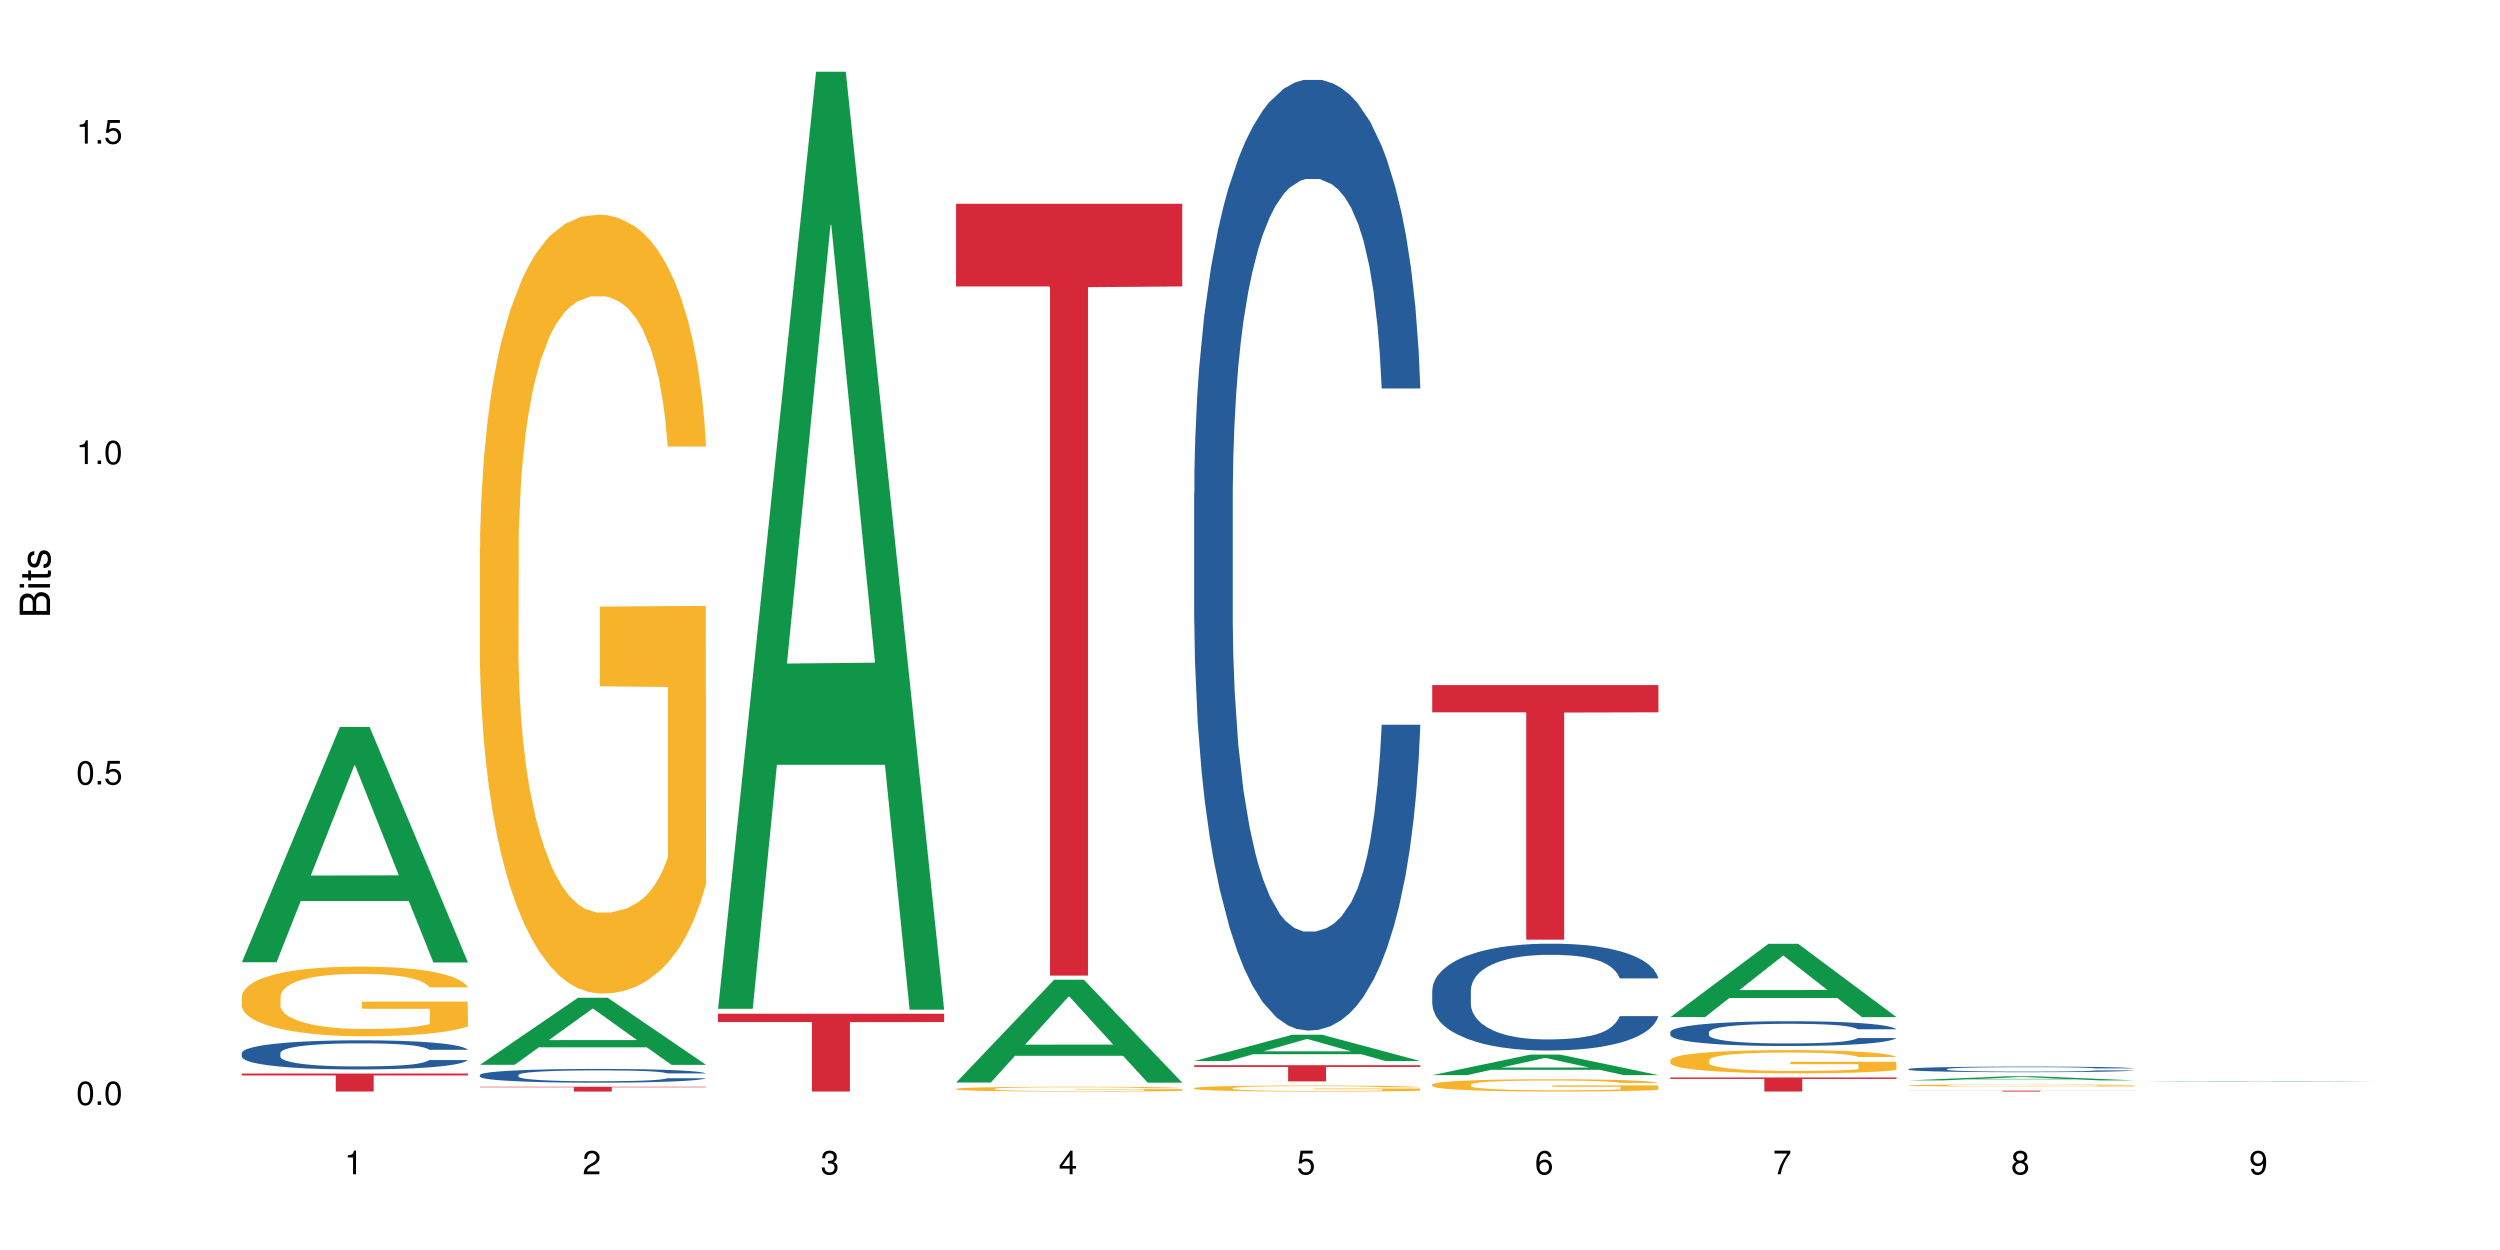 <?xml version="1.0" encoding="UTF-8"?>
<svg xmlns="http://www.w3.org/2000/svg" xmlns:xlink="http://www.w3.org/1999/xlink" width="720pt" height="360pt" viewBox="0 0 720 360" version="1.1">
<defs>
<g>
<symbol overflow="visible" id="glyph0-0">
<path style="stroke:none;" d=""/>
</symbol>
<symbol overflow="visible" id="glyph0-1">
<path style="stroke:none;" d="M 2.641 -6.797 C 2 -6.797 1.422 -6.531 1.078 -6.047 C 0.641 -5.453 0.406 -4.547 0.406 -3.297 C 0.406 -1 1.188 0.219 2.641 0.219 C 4.078 0.219 4.859 -1 4.859 -3.234 C 4.859 -4.562 4.656 -5.438 4.203 -6.047 C 3.844 -6.531 3.281 -6.797 2.641 -6.797 Z M 2.641 -6.047 C 3.547 -6.047 4 -5.125 4 -3.312 C 4 -1.375 3.562 -0.484 2.625 -0.484 C 1.734 -0.484 1.281 -1.422 1.281 -3.281 C 1.281 -5.141 1.734 -6.047 2.641 -6.047 Z M 2.641 -6.047 "/>
</symbol>
<symbol overflow="visible" id="glyph0-2">
<path style="stroke:none;" d="M 1.828 -1 L 0.828 -1 L 0.828 0 L 1.828 0 Z M 1.828 -1 "/>
</symbol>
<symbol overflow="visible" id="glyph0-3">
<path style="stroke:none;" d="M 4.562 -6.797 L 1.062 -6.797 L 0.547 -3.094 L 1.328 -3.094 C 1.719 -3.562 2.047 -3.734 2.578 -3.734 C 3.484 -3.734 4.062 -3.109 4.062 -2.094 C 4.062 -1.125 3.484 -0.531 2.578 -0.531 C 1.828 -0.531 1.375 -0.906 1.188 -1.672 L 0.328 -1.672 C 0.453 -1.109 0.547 -0.844 0.75 -0.594 C 1.125 -0.078 1.828 0.219 2.594 0.219 C 3.969 0.219 4.922 -0.781 4.922 -2.219 C 4.922 -3.562 4.031 -4.484 2.719 -4.484 C 2.25 -4.484 1.859 -4.359 1.469 -4.062 L 1.734 -5.969 L 4.562 -5.969 Z M 4.562 -6.797 "/>
</symbol>
<symbol overflow="visible" id="glyph0-4">
<path style="stroke:none;" d="M 2.484 -4.844 L 2.484 0 L 3.328 0 L 3.328 -6.797 L 2.766 -6.797 C 2.469 -5.75 2.281 -5.609 0.984 -5.453 L 0.984 -4.844 Z M 2.484 -4.844 "/>
</symbol>
<symbol overflow="visible" id="glyph0-5">
<path style="stroke:none;" d="M 4.859 -0.828 L 1.281 -0.828 C 1.359 -1.391 1.672 -1.75 2.5 -2.234 L 3.469 -2.75 C 4.406 -3.266 4.906 -3.969 4.906 -4.812 C 4.906 -5.375 4.672 -5.906 4.266 -6.266 C 3.859 -6.625 3.375 -6.797 2.719 -6.797 C 1.859 -6.797 1.219 -6.5 0.844 -5.922 C 0.609 -5.562 0.5 -5.125 0.484 -4.438 L 1.328 -4.438 C 1.359 -4.906 1.406 -5.188 1.531 -5.406 C 1.75 -5.812 2.188 -6.062 2.703 -6.062 C 3.469 -6.062 4.031 -5.516 4.031 -4.781 C 4.031 -4.25 3.719 -3.797 3.125 -3.438 L 2.234 -2.938 C 0.812 -2.141 0.406 -1.5 0.328 0 L 4.859 0 Z M 4.859 -0.828 "/>
</symbol>
<symbol overflow="visible" id="glyph0-6">
<path style="stroke:none;" d="M 2.125 -3.125 L 2.578 -3.125 C 3.516 -3.125 3.984 -2.703 3.984 -1.891 C 3.984 -1.031 3.469 -0.531 2.578 -0.531 C 1.656 -0.531 1.203 -0.984 1.156 -1.969 L 0.312 -1.969 C 0.344 -1.422 0.438 -1.078 0.609 -0.766 C 0.953 -0.109 1.625 0.219 2.547 0.219 C 3.953 0.219 4.859 -0.609 4.859 -1.906 C 4.859 -2.766 4.516 -3.25 3.703 -3.516 C 4.344 -3.766 4.656 -4.25 4.656 -4.938 C 4.656 -6.109 3.875 -6.797 2.578 -6.797 C 1.203 -6.797 0.484 -6.047 0.453 -4.609 L 1.297 -4.609 C 1.312 -5.016 1.344 -5.25 1.453 -5.453 C 1.641 -5.828 2.062 -6.062 2.594 -6.062 C 3.344 -6.062 3.797 -5.625 3.797 -4.906 C 3.797 -4.422 3.609 -4.141 3.25 -3.984 C 3.016 -3.891 2.719 -3.844 2.125 -3.844 Z M 2.125 -3.125 "/>
</symbol>
<symbol overflow="visible" id="glyph0-7">
<path style="stroke:none;" d="M 3.141 -1.625 L 3.141 0 L 3.984 0 L 3.984 -1.625 L 4.984 -1.625 L 4.984 -2.391 L 3.984 -2.391 L 3.984 -6.797 L 3.359 -6.797 L 0.266 -2.516 L 0.266 -1.625 Z M 3.141 -2.391 L 1 -2.391 L 3.141 -5.359 Z M 3.141 -2.391 "/>
</symbol>
<symbol overflow="visible" id="glyph0-8">
<path style="stroke:none;" d="M 4.781 -5.031 C 4.609 -6.141 3.891 -6.797 2.844 -6.797 C 2.094 -6.797 1.422 -6.438 1.031 -5.828 C 0.609 -5.172 0.406 -4.344 0.406 -3.094 C 0.406 -1.953 0.578 -1.234 0.984 -0.625 C 1.359 -0.078 1.953 0.219 2.703 0.219 C 3.984 0.219 4.922 -0.734 4.922 -2.078 C 4.922 -3.344 4.062 -4.234 2.844 -4.234 C 2.172 -4.234 1.641 -3.969 1.281 -3.469 C 1.281 -5.125 1.828 -6.047 2.797 -6.047 C 3.391 -6.047 3.797 -5.672 3.938 -5.031 Z M 2.734 -3.484 C 3.547 -3.484 4.062 -2.922 4.062 -2 C 4.062 -1.156 3.484 -0.531 2.703 -0.531 C 1.922 -0.531 1.328 -1.188 1.328 -2.047 C 1.328 -2.891 1.906 -3.484 2.734 -3.484 Z M 2.734 -3.484 "/>
</symbol>
<symbol overflow="visible" id="glyph0-9">
<path style="stroke:none;" d="M 4.984 -6.797 L 0.438 -6.797 L 0.438 -5.969 L 4.109 -5.969 C 2.5 -3.656 1.828 -2.234 1.328 0 L 2.219 0 C 2.594 -2.172 3.453 -4.047 4.984 -6.094 Z M 4.984 -6.797 "/>
</symbol>
<symbol overflow="visible" id="glyph0-10">
<path style="stroke:none;" d="M 3.75 -3.578 C 4.453 -4 4.688 -4.344 4.688 -4.984 C 4.688 -6.047 3.844 -6.797 2.641 -6.797 C 1.438 -6.797 0.594 -6.047 0.594 -4.984 C 0.594 -4.359 0.828 -4.016 1.516 -3.578 C 0.734 -3.203 0.359 -2.641 0.359 -1.891 C 0.359 -0.641 1.297 0.219 2.641 0.219 C 3.984 0.219 4.922 -0.641 4.922 -1.875 C 4.922 -2.641 4.531 -3.203 3.75 -3.578 Z M 2.641 -6.047 C 3.359 -6.047 3.812 -5.625 3.812 -4.969 C 3.812 -4.344 3.344 -3.922 2.641 -3.922 C 1.922 -3.922 1.453 -4.344 1.453 -4.984 C 1.453 -5.625 1.922 -6.047 2.641 -6.047 Z M 2.641 -3.203 C 3.484 -3.203 4.062 -2.672 4.062 -1.875 C 4.062 -1.062 3.484 -0.531 2.625 -0.531 C 1.797 -0.531 1.219 -1.078 1.219 -1.875 C 1.219 -2.672 1.797 -3.203 2.641 -3.203 Z M 2.641 -3.203 "/>
</symbol>
<symbol overflow="visible" id="glyph0-11">
<path style="stroke:none;" d="M 0.516 -1.547 C 0.672 -0.438 1.406 0.219 2.438 0.219 C 3.188 0.219 3.859 -0.141 4.266 -0.75 C 4.688 -1.406 4.891 -2.25 4.891 -3.484 C 4.891 -4.625 4.703 -5.359 4.312 -5.953 C 3.938 -6.5 3.344 -6.797 2.594 -6.797 C 1.297 -6.797 0.359 -5.844 0.359 -4.516 C 0.359 -3.25 1.234 -2.344 2.453 -2.344 C 3.094 -2.344 3.562 -2.578 4.016 -3.109 C 4 -1.453 3.469 -0.531 2.5 -0.531 C 1.906 -0.531 1.484 -0.906 1.359 -1.547 Z M 2.578 -6.062 C 3.375 -6.062 3.969 -5.406 3.969 -4.531 C 3.969 -3.688 3.375 -3.094 2.547 -3.094 C 1.734 -3.094 1.234 -3.672 1.234 -4.578 C 1.234 -5.438 1.797 -6.062 2.578 -6.062 Z M 2.578 -6.062 "/>
</symbol>
<symbol overflow="visible" id="glyph1-0">
<path style="stroke:none;" d=""/>
</symbol>
<symbol overflow="visible" id="glyph1-1">
<path style="stroke:none;" d="M 0 -0.953 L 0 -4.891 C 0 -5.719 -0.234 -6.344 -0.734 -6.797 C -1.188 -7.234 -1.812 -7.469 -2.5 -7.469 C -3.547 -7.469 -4.188 -7 -4.625 -5.875 C -4.984 -6.672 -5.641 -7.094 -6.531 -7.094 C -7.156 -7.094 -7.734 -6.859 -8.141 -6.391 C -8.562 -5.938 -8.75 -5.344 -8.75 -4.5 L -8.75 -0.953 Z M -4.984 -2.062 L -7.766 -2.062 L -7.766 -4.219 C -7.766 -4.844 -7.688 -5.203 -7.453 -5.5 C -7.219 -5.812 -6.859 -5.969 -6.375 -5.969 C -5.906 -5.969 -5.531 -5.812 -5.297 -5.5 C -5.062 -5.203 -4.984 -4.844 -4.984 -4.219 Z M -0.984 -2.062 L -4 -2.062 L -4 -4.781 C -4 -5.328 -3.859 -5.688 -3.578 -5.953 C -3.297 -6.219 -2.922 -6.359 -2.484 -6.359 C -2.062 -6.359 -1.688 -6.219 -1.406 -5.953 C -1.109 -5.688 -0.984 -5.328 -0.984 -4.781 Z M -0.984 -2.062 "/>
</symbol>
<symbol overflow="visible" id="glyph1-2">
<path style="stroke:none;" d="M -6.281 -1.797 L -6.281 -0.797 L 0 -0.797 L 0 -1.797 Z M -8.75 -1.797 L -8.75 -0.797 L -7.484 -0.797 L -7.484 -1.797 Z M -8.75 -1.797 "/>
</symbol>
<symbol overflow="visible" id="glyph1-3">
<path style="stroke:none;" d="M -6.281 -3.047 L -6.281 -2.016 L -8.016 -2.016 L -8.016 -1.016 L -6.281 -1.016 L -6.281 -0.172 L -5.469 -0.172 L -5.469 -1.016 L -0.719 -1.016 C -0.078 -1.016 0.281 -1.453 0.281 -2.234 C 0.281 -2.469 0.25 -2.719 0.188 -3.047 L -0.641 -3.047 C -0.609 -2.922 -0.594 -2.766 -0.594 -2.562 C -0.594 -2.141 -0.719 -2.016 -1.156 -2.016 L -5.469 -2.016 L -5.469 -3.047 Z M -6.281 -3.047 "/>
</symbol>
<symbol overflow="visible" id="glyph1-4">
<path style="stroke:none;" d="M -4.531 -5.25 C -5.766 -5.25 -6.469 -4.422 -6.469 -2.969 C -6.469 -1.516 -5.719 -0.562 -4.547 -0.562 C -3.562 -0.562 -3.094 -1.062 -2.734 -2.562 L -2.516 -3.484 C -2.344 -4.188 -2.094 -4.469 -1.625 -4.469 C -1.047 -4.469 -0.641 -3.875 -0.641 -3 C -0.641 -2.453 -0.797 -2 -1.062 -1.75 C -1.25 -1.594 -1.422 -1.531 -1.875 -1.469 L -1.875 -0.406 C -0.422 -0.453 0.281 -1.266 0.281 -2.922 C 0.281 -4.5 -0.5 -5.516 -1.719 -5.516 C -2.656 -5.516 -3.172 -4.984 -3.469 -3.734 L -3.703 -2.766 C -3.891 -1.953 -4.156 -1.609 -4.594 -1.609 C -5.172 -1.609 -5.547 -2.125 -5.547 -2.938 C -5.547 -3.75 -5.203 -4.172 -4.531 -4.203 Z M -4.531 -5.25 "/>
</symbol>
</g>
</defs>
<g id="surface15085">
<rect x="0" y="0" width="720" height="360" style="fill:rgb(100%,100%,100%);fill-opacity:1;stroke:none;"/>
<path style=" stroke:none;fill-rule:nonzero;fill:rgb(6.275%,58.824%,28.235%);fill-opacity:1;" d="M 69.629 277.137 L 69.699 277.07 L 97.887 209.348 L 106.445 209.348 L 134.773 277.199 L 124.82 277.199 L 117.719 259.488 L 86.609 259.488 L 79.652 277.137 L 69.629 277.137 L 89.602 252.16 L 114.867 252.098 L 102.27 220.434 L 102.129 220.367 L 101.992 220.559 L 89.535 252.098 L 89.602 252.16 Z M 69.629 277.137 "/>
<path style=" stroke:none;fill-rule:nonzero;fill:rgb(14.51%,36.078%,60%);fill-opacity:1;" d="M 69.629 303.266 L 69.707 303.258 L 69.707 303.074 L 69.945 302.781 L 70.504 302.414 L 71.059 302.164 L 72.488 301.711 L 74.477 301.273 L 76.539 300.938 L 78.051 300.738 L 79.402 300.586 L 82.5 300.301 L 84.484 300.156 L 86.629 300.027 L 89.25 299.895 L 91.156 299.82 L 95.449 299.695 L 98.625 299.641 L 101.09 299.621 L 106.41 299.621 L 109.59 299.648 L 111.891 299.688 L 114.434 299.75 L 116.578 299.82 L 120.312 299.988 L 123.648 300.203 L 125.16 300.324 L 127.543 300.562 L 129.371 300.793 L 130.641 300.992 L 132.07 301.273 L 133.34 301.617 L 134.293 302.008 L 134.773 302.34 L 123.648 302.34 L 123.094 302.031 L 122.457 301.793 L 121.266 301.48 L 120.074 301.258 L 118.406 301.035 L 116.898 300.891 L 114.832 300.746 L 113.004 300.652 L 111.098 300.586 L 109.27 300.539 L 105.773 300.492 L 101.723 300.492 L 100.215 300.508 L 97.117 300.57 L 95.449 300.621 L 93.066 300.73 L 91.395 300.828 L 89.41 300.984 L 88.059 301.113 L 86.391 301.312 L 85.199 301.488 L 83.848 301.742 L 83.055 301.934 L 82.34 302.148 L 81.703 302.398 L 81.227 302.668 L 80.91 302.949 L 80.75 303.227 L 80.75 304.414 L 80.91 304.691 L 81.309 305.012 L 82.34 305.48 L 83.848 305.883 L 85.598 306.207 L 87.266 306.438 L 88.219 306.543 L 89.488 306.664 L 91.477 306.82 L 94.336 306.973 L 96.004 307.035 L 98.547 307.094 L 101.168 307.125 L 104.664 307.125 L 107.762 307.094 L 109.828 307.055 L 111.973 306.996 L 114.91 306.863 L 116.738 306.742 L 118.328 306.598 L 119.52 306.453 L 120.312 306.328 L 121.504 306.09 L 122.457 305.832 L 123.172 305.562 L 123.648 305.301 L 134.773 305.301 L 134.293 305.609 L 133.578 305.906 L 132.863 306.129 L 131.754 306.398 L 130.48 306.637 L 128.656 306.902 L 127.145 307.078 L 125.16 307.27 L 123.332 307.418 L 121.348 307.547 L 118.406 307.699 L 116.5 307.777 L 114.434 307.844 L 111.973 307.906 L 108.875 307.961 L 105.535 307.992 L 102.438 308 L 99.102 307.984 L 96.641 307.953 L 93.383 307.883 L 89.332 307.746 L 86.391 307.602 L 84.086 307.453 L 82.102 307.301 L 79.879 307.094 L 77.016 306.758 L 75.27 306.496 L 74.078 306.281 L 72.727 305.984 L 71.773 305.715 L 70.66 305.289 L 69.867 304.742 L 69.629 304.32 Z M 69.629 303.266 "/>
<path style=" stroke:none;fill-rule:nonzero;fill:rgb(96.863%,70.196%,16.863%);fill-opacity:1;" d="M 69.629 286.973 L 69.707 286.953 L 69.707 286.586 L 70.027 285.762 L 70.82 284.625 L 71.855 283.691 L 72.965 282.957 L 73.68 282.574 L 74.871 282.023 L 75.906 281.621 L 78.527 280.797 L 81.863 280.027 L 83.691 279.699 L 85.758 279.387 L 88.695 279.039 L 90.047 278.91 L 94.176 278.617 L 98.863 278.434 L 104.027 278.379 L 106.41 278.398 L 109.668 278.469 L 114.117 278.672 L 116.66 278.855 L 118.645 279.039 L 120.711 279.277 L 123.254 279.645 L 125.637 280.082 L 127.543 280.523 L 129.449 281.07 L 131.039 281.656 L 132.387 282.301 L 133.578 283.07 L 134.293 283.711 L 134.773 284.352 L 123.73 284.352 L 123.094 283.711 L 122.379 283.215 L 121.188 282.609 L 119.996 282.172 L 118.805 281.824 L 116.578 281.348 L 114.672 281.055 L 112.289 280.797 L 109.984 280.633 L 107.363 280.523 L 105.773 280.484 L 101.566 280.484 L 97.75 280.613 L 95.527 280.762 L 93.938 280.906 L 91.715 281.184 L 90.363 281.402 L 89.57 281.547 L 87.188 282.117 L 85.598 282.629 L 84.723 282.977 L 83.609 283.527 L 82.816 284.02 L 81.941 284.754 L 81.465 285.305 L 80.832 286.551 L 80.75 289.848 L 80.988 290.543 L 81.465 291.293 L 82.102 291.953 L 83.055 292.652 L 84.008 293.184 L 85.676 293.895 L 87.105 294.371 L 88.219 294.684 L 90.363 295.18 L 91.238 295.344 L 93.305 295.672 L 95.449 295.93 L 98.07 296.148 L 100.055 296.262 L 103.234 296.352 L 107.285 296.352 L 112.051 296.242 L 115.07 296.094 L 117.137 295.949 L 118.484 295.82 L 120.152 295.617 L 121.348 295.434 L 122.457 295.234 L 123.809 294.922 L 123.809 290.543 L 104.188 290.523 L 104.188 288.473 L 134.691 288.457 L 134.773 295.617 L 133.102 296.113 L 131.039 296.59 L 129.051 296.957 L 126.984 297.266 L 124.047 297.617 L 121.664 297.836 L 118.008 298.094 L 114.672 298.258 L 111.176 298.367 L 108.078 298.422 L 104.426 298.441 L 101.168 298.402 L 97.672 298.293 L 94.891 298.148 L 92.352 297.965 L 89.809 297.727 L 86.629 297.34 L 84.562 297.027 L 82.418 296.645 L 80.273 296.188 L 78.367 295.691 L 77.098 295.309 L 75.824 294.867 L 74.477 294.316 L 73.203 293.695 L 72.25 293.125 L 71.379 292.484 L 70.742 291.883 L 70.105 291.059 L 69.789 290.398 L 69.629 289.828 Z M 69.629 286.973 "/>
<path style=" stroke:none;fill-rule:nonzero;fill:rgb(83.922%,15.686%,22.353%);fill-opacity:1;" d="M 69.629 309.18 L 134.773 309.18 L 134.773 309.734 L 107.621 309.738 L 107.621 314.371 L 96.699 314.371 L 96.699 309.742 L 96.543 309.734 L 69.629 309.734 Z M 69.629 309.18 "/>
<path style=" stroke:none;fill-rule:nonzero;fill:rgb(6.275%,58.824%,28.235%);fill-opacity:1;" d="M 138.199 306.664 L 138.27 306.645 L 166.457 287.355 L 175.016 287.355 L 203.344 306.68 L 193.391 306.68 L 186.293 301.637 L 155.18 301.637 L 148.223 306.664 L 138.199 306.664 L 158.176 299.551 L 183.438 299.531 L 170.84 290.512 L 170.703 290.492 L 170.562 290.547 L 158.105 299.531 L 158.176 299.551 Z M 138.199 306.664 "/>
<path style=" stroke:none;fill-rule:nonzero;fill:rgb(14.51%,36.078%,60%);fill-opacity:1;" d="M 138.199 309.578 L 138.281 309.574 L 138.281 309.488 L 138.52 309.352 L 139.074 309.176 L 139.629 309.059 L 141.059 308.844 L 143.047 308.641 L 145.113 308.48 L 146.621 308.387 L 147.973 308.316 L 151.07 308.18 L 153.055 308.113 L 155.199 308.051 L 157.82 307.992 L 159.73 307.953 L 164.02 307.898 L 167.195 307.871 L 169.66 307.859 L 174.98 307.859 L 178.16 307.875 L 180.465 307.895 L 183.004 307.922 L 185.148 307.953 L 188.883 308.035 L 192.219 308.133 L 193.73 308.191 L 196.113 308.305 L 197.941 308.414 L 199.211 308.508 L 200.641 308.641 L 201.914 308.801 L 202.867 308.984 L 203.344 309.141 L 192.219 309.141 L 191.664 308.996 L 191.027 308.887 L 189.836 308.738 L 188.645 308.633 L 186.977 308.527 L 185.469 308.461 L 183.402 308.391 L 181.574 308.348 L 179.668 308.316 L 177.84 308.293 L 174.348 308.273 L 170.293 308.273 L 168.785 308.277 L 165.688 308.309 L 164.02 308.332 L 161.637 308.383 L 159.969 308.43 L 157.98 308.504 L 156.629 308.562 L 154.961 308.656 L 153.77 308.742 L 152.422 308.859 L 151.625 308.949 L 150.91 309.051 L 150.273 309.172 L 149.797 309.297 L 149.48 309.43 L 149.32 309.559 L 149.32 310.117 L 149.48 310.25 L 149.879 310.398 L 150.91 310.621 L 152.422 310.812 L 154.168 310.965 L 155.836 311.07 L 156.789 311.121 L 158.059 311.18 L 160.047 311.25 L 162.906 311.324 L 164.574 311.352 L 167.117 311.383 L 169.738 311.395 L 173.234 311.395 L 176.332 311.383 L 178.398 311.363 L 180.543 311.336 L 183.48 311.273 L 185.309 311.215 L 186.898 311.148 L 188.09 311.078 L 188.883 311.02 L 190.074 310.91 L 191.027 310.785 L 191.742 310.66 L 192.219 310.539 L 203.344 310.539 L 202.867 310.684 L 202.152 310.824 L 201.438 310.926 L 200.324 311.055 L 199.051 311.164 L 197.227 311.293 L 195.715 311.375 L 193.73 311.465 L 191.902 311.535 L 189.918 311.594 L 186.977 311.668 L 185.07 311.703 L 183.004 311.734 L 180.543 311.766 L 177.445 311.789 L 174.109 311.805 L 171.008 311.809 L 167.672 311.801 L 165.211 311.785 L 161.953 311.754 L 157.902 311.688 L 154.961 311.621 L 152.66 311.551 L 150.672 311.48 L 148.449 311.383 L 145.59 311.223 L 143.84 311.102 L 142.648 311 L 141.297 310.859 L 140.344 310.73 L 139.234 310.531 L 138.438 310.273 L 138.199 310.074 Z M 138.199 309.578 "/>
<path style=" stroke:none;fill-rule:nonzero;fill:rgb(96.863%,70.196%,16.863%);fill-opacity:1;" d="M 138.199 157.895 L 138.281 157.691 L 138.281 153.594 L 138.598 144.371 L 139.391 131.664 L 140.426 121.215 L 141.535 113.02 L 142.25 108.715 L 143.441 102.566 L 144.477 98.059 L 147.098 88.836 L 150.434 80.23 L 152.262 76.543 L 154.328 73.059 L 157.266 69.164 L 158.617 67.73 L 162.746 64.453 L 167.434 62.402 L 172.598 61.789 L 174.98 61.992 L 178.238 62.812 L 182.688 65.066 L 185.23 67.117 L 187.215 69.164 L 189.281 71.828 L 191.824 75.93 L 194.207 80.848 L 196.113 85.766 L 198.02 91.91 L 199.609 98.469 L 200.957 105.641 L 202.152 114.246 L 202.867 121.418 L 203.344 128.594 L 192.301 128.594 L 191.664 121.418 L 190.949 115.887 L 189.758 109.125 L 188.566 104.207 L 187.375 100.312 L 185.148 94.984 L 183.242 91.707 L 180.859 88.836 L 178.555 86.992 L 175.934 85.766 L 174.348 85.355 L 170.137 85.355 L 166.324 86.789 L 164.098 88.43 L 162.508 90.066 L 160.285 93.141 L 158.934 95.602 L 158.141 97.238 L 155.758 103.594 L 154.168 109.328 L 153.293 113.223 L 152.184 119.371 L 151.387 124.902 L 150.512 133.102 L 150.035 139.246 L 149.402 153.184 L 149.32 190.066 L 149.559 197.855 L 150.035 206.258 L 150.672 213.633 L 151.625 221.422 L 152.578 227.363 L 154.246 235.355 L 155.676 240.684 L 156.789 244.168 L 158.934 249.699 L 159.809 251.543 L 161.875 255.23 L 164.02 258.102 L 166.641 260.559 L 168.625 261.789 L 171.805 262.812 L 175.855 262.812 L 180.621 261.586 L 183.641 259.945 L 185.707 258.305 L 187.059 256.871 L 188.727 254.617 L 189.918 252.566 L 191.027 250.312 L 192.379 246.832 L 192.379 197.855 L 172.758 197.648 L 172.758 174.699 L 203.262 174.492 L 203.344 254.617 L 201.676 260.148 L 199.609 265.477 L 197.621 269.578 L 195.559 273.059 L 192.617 276.953 L 190.234 279.414 L 186.578 282.281 L 183.242 284.125 L 179.746 285.355 L 176.648 285.969 L 172.996 286.176 L 169.738 285.766 L 166.242 284.535 L 163.461 282.895 L 160.922 280.848 L 158.379 278.184 L 155.199 273.879 L 153.137 270.395 L 150.988 266.094 L 148.844 260.969 L 146.938 255.438 L 145.668 251.133 L 144.398 246.215 L 143.047 240.066 L 141.773 233.102 L 140.82 226.75 L 139.949 219.574 L 139.312 212.812 L 138.676 203.594 L 138.359 196.215 L 138.199 189.863 Z M 138.199 157.895 "/>
<path style=" stroke:none;fill-rule:nonzero;fill:rgb(83.922%,15.686%,22.353%);fill-opacity:1;" d="M 138.199 312.988 L 203.344 312.988 L 203.344 313.137 L 176.191 313.137 L 176.191 314.371 L 165.27 314.371 L 165.27 313.137 L 138.199 313.137 Z M 138.199 312.988 "/>
<path style=" stroke:none;fill-rule:nonzero;fill:rgb(6.275%,58.824%,28.235%);fill-opacity:1;" d="M 206.77 290.527 L 206.84 290.273 L 235.027 20.664 L 243.586 20.664 L 271.914 290.781 L 261.961 290.781 L 254.863 220.27 L 223.754 220.27 L 216.793 290.527 L 206.77 290.527 L 226.746 191.102 L 252.008 190.848 L 239.41 64.793 L 239.273 64.543 L 239.133 65.301 L 226.676 190.848 L 226.746 191.102 Z M 206.77 290.527 "/>
<path style=" stroke:none;fill-rule:nonzero;fill:rgb(83.922%,15.686%,22.353%);fill-opacity:1;" d="M 206.77 291.961 L 271.914 291.961 L 271.914 294.359 L 244.766 294.379 L 244.766 314.371 L 233.84 314.371 L 233.84 294.398 L 233.684 294.359 L 206.77 294.359 Z M 206.77 291.961 "/>
<path style=" stroke:none;fill-rule:nonzero;fill:rgb(6.275%,58.824%,28.235%);fill-opacity:1;" d="M 275.34 311.773 L 275.41 311.746 L 303.598 282.16 L 312.156 282.16 L 340.484 311.801 L 330.531 311.801 L 323.434 304.066 L 292.324 304.066 L 285.363 311.773 L 275.34 311.773 L 295.316 300.863 L 320.578 300.836 L 307.98 287.004 L 307.844 286.977 L 307.703 287.059 L 295.246 300.836 L 295.316 300.863 Z M 275.34 311.773 "/>
<path style=" stroke:none;fill-rule:nonzero;fill:rgb(96.863%,70.196%,16.863%);fill-opacity:1;" d="M 275.34 313.578 L 275.422 313.574 L 275.422 313.551 L 275.738 313.492 L 276.531 313.414 L 277.566 313.348 L 278.68 313.301 L 279.395 313.273 L 280.586 313.234 L 281.617 313.207 L 284.238 313.148 L 287.574 313.098 L 289.402 313.074 L 291.469 313.051 L 294.406 313.027 L 295.758 313.02 L 299.891 313 L 304.574 312.984 L 309.738 312.98 L 312.121 312.984 L 315.379 312.988 L 319.828 313.004 L 322.371 313.016 L 324.355 313.027 L 326.422 313.043 L 328.965 313.07 L 331.348 313.102 L 333.254 313.129 L 335.16 313.168 L 336.75 313.207 L 338.102 313.254 L 339.293 313.305 L 340.008 313.352 L 340.484 313.395 L 329.441 313.395 L 328.805 313.352 L 328.09 313.316 L 326.898 313.273 L 324.516 313.219 L 322.293 313.188 L 320.387 313.168 L 318 313.148 L 315.699 313.137 L 313.078 313.129 L 307.277 313.129 L 303.465 313.137 L 301.238 313.148 L 299.652 313.156 L 297.426 313.176 L 296.074 313.191 L 295.281 313.203 L 292.898 313.242 L 291.309 313.277 L 290.434 313.301 L 289.324 313.34 L 288.527 313.371 L 287.656 313.422 L 287.18 313.461 L 286.543 313.547 L 286.465 313.777 L 286.703 313.824 L 287.18 313.875 L 287.812 313.922 L 288.766 313.969 L 289.719 314.008 L 291.387 314.055 L 292.82 314.09 L 293.93 314.109 L 296.074 314.145 L 296.949 314.156 L 299.016 314.18 L 301.16 314.195 L 303.781 314.211 L 305.766 314.219 L 308.945 314.227 L 312.996 314.227 L 317.762 314.219 L 320.781 314.207 L 322.848 314.199 L 324.199 314.188 L 325.867 314.176 L 327.059 314.164 L 328.172 314.148 L 329.52 314.129 L 329.52 313.824 L 309.898 313.824 L 309.898 313.68 L 340.402 313.68 L 340.484 314.176 L 338.816 314.211 L 336.75 314.242 L 334.766 314.27 L 332.699 314.289 L 329.758 314.312 L 327.375 314.328 L 323.723 314.348 L 320.387 314.359 L 316.891 314.367 L 313.793 314.371 L 310.137 314.371 L 306.879 314.367 L 303.383 314.359 L 300.605 314.352 L 295.52 314.32 L 292.344 314.293 L 290.277 314.273 L 288.133 314.246 L 285.988 314.215 L 284.078 314.18 L 281.539 314.125 L 280.188 314.086 L 278.918 314.043 L 277.965 314.004 L 277.09 313.957 L 276.453 313.918 L 275.816 313.859 L 275.5 313.812 L 275.34 313.773 Z M 275.34 313.578 "/>
<path style=" stroke:none;fill-rule:nonzero;fill:rgb(83.922%,15.686%,22.353%);fill-opacity:1;" d="M 275.34 58.703 L 340.484 58.703 L 340.484 82.496 L 313.336 82.707 L 313.336 280.98 L 302.41 280.98 L 302.41 82.914 L 302.254 82.496 L 275.34 82.496 Z M 275.34 58.703 "/>
<path style=" stroke:none;fill-rule:nonzero;fill:rgb(6.275%,58.824%,28.235%);fill-opacity:1;" d="M 343.914 305.586 L 343.98 305.582 L 372.168 298 L 380.73 298 L 409.055 305.594 L 399.102 305.594 L 392.004 303.613 L 360.895 303.613 L 353.934 305.586 L 343.914 305.586 L 363.887 302.793 L 389.148 302.785 L 376.555 299.238 L 376.414 299.234 L 376.273 299.254 L 363.816 302.785 L 363.887 302.793 Z M 343.914 305.586 "/>
<path style=" stroke:none;fill-rule:nonzero;fill:rgb(14.51%,36.078%,60%);fill-opacity:1;" d="M 343.914 142.156 L 343.992 141.906 L 343.992 135.898 L 344.23 126.387 L 344.785 114.375 L 345.344 106.117 L 346.773 91.352 L 348.758 77.086 L 350.824 66.074 L 352.332 59.566 L 353.684 54.562 L 356.781 45.301 L 358.77 40.547 L 360.914 36.293 L 363.535 32.039 L 365.441 29.535 L 369.73 25.531 L 372.91 23.777 L 375.371 23.027 L 380.695 23.027 L 383.871 24.027 L 386.176 25.281 L 388.719 27.281 L 390.863 29.535 L 394.598 35.039 L 397.934 42.047 L 399.441 46.051 L 401.824 53.812 L 403.652 61.32 L 404.922 67.824 L 406.352 77.086 L 407.625 88.348 L 408.578 101.109 L 409.055 111.871 L 397.934 111.871 L 397.375 101.863 L 396.742 94.105 L 395.551 83.844 L 394.359 76.586 L 392.688 69.328 L 391.18 64.57 L 389.113 59.816 L 387.289 56.812 L 385.379 54.562 L 383.555 53.059 L 380.059 51.559 L 376.008 51.559 L 374.496 52.059 L 371.398 54.062 L 369.73 55.812 L 367.348 59.316 L 365.68 62.57 L 363.691 67.574 L 362.344 71.828 L 360.676 78.336 L 359.484 84.094 L 358.133 92.352 L 357.336 98.609 L 356.621 105.617 L 355.988 113.875 L 355.512 122.633 L 355.191 131.895 L 355.035 140.902 L 355.035 179.695 L 355.191 188.703 L 355.59 199.215 L 356.621 214.48 L 358.133 227.746 L 359.879 238.258 L 361.547 245.766 L 362.5 249.27 L 363.773 253.273 L 365.758 258.277 L 368.617 263.285 L 370.285 265.285 L 372.828 267.289 L 375.449 268.289 L 378.945 268.289 L 382.043 267.289 L 384.109 266.035 L 386.254 264.035 L 389.195 259.781 L 391.02 255.777 L 392.609 251.02 L 393.801 246.266 L 394.598 242.262 L 395.789 234.504 L 396.742 225.992 L 397.457 217.234 L 397.934 208.727 L 409.055 208.727 L 408.578 218.734 L 407.863 228.496 L 407.148 235.754 L 406.035 244.512 L 404.766 252.273 L 402.938 261.031 L 401.43 266.789 L 399.441 273.043 L 397.613 277.801 L 395.629 282.055 L 392.688 287.059 L 390.781 289.562 L 388.719 291.812 L 386.254 293.816 L 383.156 295.566 L 379.82 296.57 L 376.723 296.82 L 373.387 296.32 L 370.922 295.316 L 367.664 293.066 L 363.613 288.559 L 360.676 283.805 L 358.371 279.051 L 356.383 274.047 L 354.16 267.289 L 351.301 256.277 L 349.551 247.766 L 348.359 240.758 L 347.012 231 L 346.059 222.238 L 344.945 208.227 L 344.152 190.457 L 343.914 176.691 Z M 343.914 142.156 "/>
<path style=" stroke:none;fill-rule:nonzero;fill:rgb(96.863%,70.196%,16.863%);fill-opacity:1;" d="M 343.914 313.371 L 343.992 313.371 L 343.992 313.34 L 344.309 313.266 L 345.105 313.168 L 346.137 313.086 L 347.25 313.023 L 347.965 312.988 L 349.156 312.941 L 350.188 312.906 L 352.809 312.836 L 356.145 312.77 L 357.973 312.738 L 360.039 312.711 L 362.977 312.684 L 364.328 312.672 L 368.461 312.645 L 373.148 312.629 L 378.309 312.625 L 380.695 312.625 L 383.949 312.633 L 388.398 312.652 L 390.941 312.668 L 392.926 312.684 L 394.992 312.703 L 397.535 312.734 L 399.918 312.773 L 401.824 312.812 L 403.73 312.859 L 405.32 312.91 L 406.672 312.965 L 407.863 313.031 L 408.578 313.09 L 409.055 313.145 L 398.012 313.145 L 397.375 313.09 L 396.66 313.047 L 395.469 312.992 L 394.277 312.953 L 393.086 312.926 L 390.863 312.883 L 388.957 312.859 L 386.574 312.836 L 384.27 312.82 L 381.648 312.812 L 380.059 312.809 L 375.848 312.809 L 372.035 312.82 L 369.809 312.832 L 368.223 312.844 L 365.996 312.867 L 364.645 312.887 L 363.852 312.902 L 361.469 312.949 L 359.879 312.996 L 359.008 313.023 L 357.895 313.074 L 357.098 313.117 L 356.227 313.18 L 355.75 313.227 L 355.113 313.336 L 355.035 313.621 L 355.273 313.684 L 355.75 313.75 L 356.383 313.805 L 357.336 313.867 L 358.293 313.914 L 359.961 313.977 L 361.391 314.016 L 362.5 314.043 L 364.645 314.086 L 365.52 314.102 L 367.586 314.129 L 369.73 314.152 L 372.352 314.172 L 374.34 314.18 L 377.516 314.188 L 381.566 314.188 L 386.332 314.18 L 389.352 314.168 L 391.418 314.152 L 392.77 314.145 L 394.438 314.125 L 395.629 314.109 L 396.742 314.09 L 398.09 314.066 L 398.09 313.684 L 378.469 313.684 L 378.469 313.504 L 408.977 313.5 L 409.055 314.125 L 407.387 314.168 L 405.32 314.211 L 403.336 314.242 L 401.27 314.27 L 398.328 314.301 L 395.945 314.316 L 392.293 314.34 L 388.957 314.355 L 385.461 314.363 L 382.363 314.367 L 378.707 314.371 L 375.449 314.367 L 371.953 314.359 L 369.176 314.344 L 366.633 314.328 L 364.09 314.309 L 360.914 314.273 L 358.848 314.246 L 356.703 314.215 L 354.559 314.176 L 352.652 314.133 L 351.379 314.098 L 350.109 314.059 L 348.758 314.012 L 347.488 313.957 L 346.535 313.91 L 345.66 313.852 L 345.023 313.801 L 344.391 313.727 L 344.07 313.672 L 343.914 313.621 Z M 343.914 313.371 "/>
<path style=" stroke:none;fill-rule:nonzero;fill:rgb(83.922%,15.686%,22.353%);fill-opacity:1;" d="M 343.914 306.773 L 409.055 306.773 L 409.055 307.273 L 381.906 307.277 L 381.906 311.445 L 370.98 311.445 L 370.98 307.285 L 370.824 307.273 L 343.914 307.273 Z M 343.914 306.773 "/>
<path style=" stroke:none;fill-rule:nonzero;fill:rgb(6.275%,58.824%,28.235%);fill-opacity:1;" d="M 412.484 309.637 L 412.551 309.629 L 440.738 303.727 L 449.301 303.727 L 477.625 309.641 L 467.672 309.641 L 460.574 308.098 L 429.465 308.098 L 422.504 309.637 L 412.484 309.637 L 432.457 307.457 L 457.719 307.453 L 445.125 304.691 L 444.984 304.688 L 444.844 304.703 L 432.387 307.453 L 432.457 307.457 Z M 412.484 309.637 "/>
<path style=" stroke:none;fill-rule:nonzero;fill:rgb(14.51%,36.078%,60%);fill-opacity:1;" d="M 412.484 285.176 L 412.562 285.148 L 412.562 284.473 L 412.801 283.406 L 413.355 282.055 L 413.914 281.129 L 415.344 279.469 L 417.328 277.867 L 419.395 276.629 L 420.902 275.898 L 422.254 275.336 L 425.352 274.297 L 427.34 273.766 L 429.484 273.285 L 432.105 272.809 L 434.012 272.527 L 438.301 272.078 L 441.48 271.879 L 443.941 271.797 L 449.266 271.797 L 452.441 271.91 L 454.746 272.051 L 457.289 272.273 L 459.434 272.527 L 463.168 273.145 L 466.504 273.934 L 468.012 274.383 L 470.395 275.254 L 472.223 276.098 L 473.492 276.828 L 474.926 277.867 L 476.195 279.133 L 477.148 280.566 L 477.625 281.773 L 466.504 281.773 L 465.945 280.648 L 465.312 279.777 L 464.121 278.625 L 462.93 277.812 L 461.262 276.996 L 459.75 276.461 L 457.684 275.93 L 455.859 275.59 L 453.953 275.336 L 452.125 275.168 L 448.629 275 L 444.578 275 L 443.066 275.059 L 439.969 275.281 L 438.301 275.477 L 435.918 275.871 L 434.25 276.238 L 432.266 276.801 L 430.914 277.277 L 429.246 278.008 L 428.055 278.656 L 426.703 279.582 L 425.91 280.285 L 425.195 281.07 L 424.559 282 L 424.082 282.984 L 423.762 284.023 L 423.605 285.035 L 423.605 289.391 L 423.762 290.402 L 424.16 291.582 L 425.195 293.297 L 426.703 294.789 L 428.449 295.969 L 430.117 296.812 L 431.07 297.203 L 432.344 297.656 L 434.328 298.219 L 437.188 298.777 L 438.859 299.004 L 441.398 299.23 L 444.02 299.34 L 447.516 299.34 L 450.613 299.23 L 452.68 299.09 L 454.824 298.863 L 457.766 298.387 L 459.59 297.938 L 461.18 297.402 L 462.371 296.867 L 463.168 296.418 L 464.359 295.547 L 465.312 294.59 L 466.027 293.605 L 466.504 292.652 L 477.625 292.652 L 477.148 293.777 L 476.434 294.871 L 475.719 295.688 L 474.605 296.672 L 473.336 297.543 L 471.508 298.527 L 470 299.172 L 468.012 299.875 L 466.184 300.41 L 464.199 300.887 L 461.262 301.449 L 459.352 301.73 L 457.289 301.984 L 454.824 302.207 L 451.727 302.406 L 448.391 302.516 L 445.293 302.547 L 441.957 302.488 L 439.492 302.375 L 436.234 302.125 L 432.184 301.617 L 429.246 301.082 L 426.941 300.551 L 424.957 299.988 L 422.73 299.23 L 419.871 297.992 L 418.125 297.035 L 416.93 296.25 L 415.582 295.152 L 414.629 294.168 L 413.516 292.594 L 412.723 290.602 L 412.484 289.055 Z M 412.484 285.176 "/>
<path style=" stroke:none;fill-rule:nonzero;fill:rgb(96.863%,70.196%,16.863%);fill-opacity:1;" d="M 412.484 312.34 L 412.562 312.336 L 412.562 312.273 L 412.879 312.125 L 413.676 311.926 L 414.707 311.762 L 415.82 311.629 L 416.535 311.562 L 417.727 311.465 L 418.758 311.395 L 421.379 311.25 L 424.719 311.113 L 426.543 311.055 L 428.609 311 L 431.547 310.938 L 432.898 310.914 L 437.031 310.863 L 441.719 310.828 L 446.883 310.82 L 449.266 310.824 L 452.52 310.836 L 456.969 310.871 L 459.512 310.906 L 461.5 310.938 L 463.562 310.98 L 466.105 311.043 L 468.488 311.121 L 470.395 311.199 L 472.301 311.297 L 473.891 311.402 L 475.242 311.516 L 476.434 311.648 L 477.148 311.762 L 477.625 311.879 L 466.582 311.879 L 465.945 311.762 L 465.23 311.676 L 464.039 311.57 L 462.848 311.492 L 461.656 311.43 L 459.434 311.344 L 457.527 311.293 L 455.145 311.25 L 452.84 311.219 L 450.219 311.199 L 448.629 311.191 L 444.418 311.191 L 440.605 311.215 L 438.379 311.242 L 436.793 311.266 L 434.566 311.316 L 433.219 311.355 L 432.422 311.383 L 430.039 311.48 L 428.449 311.574 L 427.578 311.633 L 426.465 311.73 L 425.672 311.82 L 424.797 311.949 L 424.32 312.047 L 423.684 312.266 L 423.605 312.852 L 423.844 312.973 L 424.32 313.105 L 424.957 313.223 L 425.91 313.348 L 426.863 313.441 L 428.531 313.566 L 429.961 313.652 L 431.07 313.707 L 433.219 313.793 L 434.09 313.824 L 436.156 313.883 L 438.301 313.926 L 440.922 313.965 L 442.91 313.984 L 446.086 314 L 450.137 314 L 454.906 313.98 L 457.922 313.957 L 459.988 313.93 L 461.34 313.906 L 463.008 313.871 L 464.199 313.84 L 465.312 313.805 L 466.66 313.75 L 466.66 312.973 L 447.039 312.969 L 447.039 312.605 L 477.547 312.602 L 477.625 313.871 L 475.957 313.957 L 473.891 314.043 L 471.906 314.109 L 469.84 314.164 L 466.898 314.227 L 464.516 314.262 L 460.863 314.309 L 457.527 314.34 L 454.031 314.359 L 450.934 314.367 L 447.277 314.371 L 444.02 314.363 L 440.527 314.344 L 437.746 314.32 L 435.203 314.285 L 432.66 314.246 L 429.484 314.176 L 427.418 314.121 L 425.273 314.055 L 423.129 313.973 L 421.223 313.883 L 419.949 313.816 L 418.68 313.738 L 417.328 313.641 L 416.059 313.531 L 415.105 313.43 L 414.23 313.316 L 413.594 313.211 L 412.961 313.062 L 412.641 312.945 L 412.484 312.848 Z M 412.484 312.34 "/>
<path style=" stroke:none;fill-rule:nonzero;fill:rgb(83.922%,15.686%,22.353%);fill-opacity:1;" d="M 412.484 197.297 L 477.625 197.297 L 477.625 205.145 L 450.477 205.215 L 450.477 270.617 L 439.555 270.617 L 439.555 205.281 L 439.395 205.145 L 412.484 205.145 Z M 412.484 197.297 "/>
<path style=" stroke:none;fill-rule:nonzero;fill:rgb(6.275%,58.824%,28.235%);fill-opacity:1;" d="M 481.055 292.922 L 481.125 292.902 L 509.309 271.816 L 517.871 271.816 L 546.195 292.941 L 536.242 292.941 L 529.145 287.426 L 498.035 287.426 L 491.074 292.922 L 481.055 292.922 L 501.027 285.145 L 526.293 285.125 L 513.695 275.266 L 513.555 275.246 L 513.414 275.309 L 500.957 285.125 L 501.027 285.145 Z M 481.055 292.922 "/>
<path style=" stroke:none;fill-rule:nonzero;fill:rgb(14.51%,36.078%,60%);fill-opacity:1;" d="M 481.055 297.223 L 481.133 297.215 L 481.133 297.059 L 481.371 296.812 L 481.926 296.5 L 482.484 296.285 L 483.914 295.898 L 485.898 295.527 L 487.965 295.242 L 489.473 295.07 L 490.824 294.941 L 493.922 294.699 L 495.91 294.578 L 498.055 294.465 L 500.676 294.355 L 502.582 294.289 L 506.871 294.188 L 510.051 294.141 L 512.512 294.121 L 517.836 294.121 L 521.012 294.148 L 523.316 294.18 L 525.859 294.23 L 528.004 294.289 L 531.738 294.434 L 535.074 294.617 L 536.582 294.719 L 538.965 294.922 L 540.793 295.117 L 542.066 295.289 L 543.496 295.527 L 544.766 295.82 L 545.719 296.152 L 546.195 296.434 L 535.074 296.434 L 534.52 296.172 L 533.883 295.973 L 532.691 295.703 L 531.5 295.516 L 529.832 295.328 L 528.32 295.203 L 526.254 295.078 L 524.43 295 L 522.523 294.941 L 520.695 294.902 L 517.199 294.863 L 513.148 294.863 L 511.637 294.875 L 508.539 294.93 L 506.871 294.973 L 504.488 295.066 L 502.82 295.148 L 500.836 295.281 L 499.484 295.391 L 497.816 295.562 L 496.625 295.711 L 495.273 295.926 L 494.48 296.09 L 493.766 296.27 L 493.129 296.484 L 492.652 296.715 L 492.336 296.957 L 492.176 297.191 L 492.176 298.199 L 492.336 298.434 L 492.73 298.707 L 493.766 299.105 L 495.273 299.453 L 497.02 299.727 L 498.691 299.922 L 499.645 300.012 L 500.914 300.117 L 502.898 300.246 L 505.762 300.379 L 507.43 300.43 L 509.969 300.48 L 512.594 300.508 L 516.086 300.508 L 519.184 300.48 L 521.25 300.449 L 523.395 300.398 L 526.336 300.285 L 528.164 300.18 L 529.75 300.059 L 530.941 299.934 L 531.738 299.828 L 532.93 299.629 L 533.883 299.406 L 534.598 299.18 L 535.074 298.957 L 546.195 298.957 L 545.719 299.219 L 545.004 299.473 L 544.289 299.66 L 543.176 299.887 L 541.906 300.09 L 540.078 300.32 L 538.57 300.469 L 536.582 300.633 L 534.758 300.754 L 532.77 300.867 L 529.832 300.996 L 527.926 301.062 L 525.859 301.121 L 523.395 301.172 L 520.297 301.219 L 516.961 301.242 L 513.863 301.25 L 510.527 301.238 L 508.062 301.211 L 504.805 301.152 L 500.754 301.035 L 497.816 300.91 L 495.512 300.789 L 493.527 300.656 L 491.301 300.48 L 488.441 300.195 L 486.695 299.973 L 485.504 299.789 L 484.152 299.535 L 483.199 299.309 L 482.086 298.941 L 481.293 298.48 L 481.055 298.121 Z M 481.055 297.223 "/>
<path style=" stroke:none;fill-rule:nonzero;fill:rgb(96.863%,70.196%,16.863%);fill-opacity:1;" d="M 481.055 305.297 L 481.133 305.289 L 481.133 305.168 L 481.449 304.895 L 482.246 304.516 L 483.277 304.203 L 484.391 303.957 L 485.105 303.828 L 486.297 303.645 L 487.328 303.512 L 489.949 303.238 L 493.289 302.98 L 495.113 302.871 L 497.18 302.766 L 500.121 302.648 L 501.469 302.605 L 505.602 302.508 L 510.289 302.449 L 515.453 302.43 L 517.836 302.438 L 521.094 302.461 L 525.539 302.527 L 528.082 302.59 L 530.07 302.648 L 532.133 302.73 L 534.676 302.852 L 537.059 303 L 538.965 303.145 L 540.875 303.328 L 542.461 303.523 L 543.812 303.738 L 545.004 303.996 L 545.719 304.207 L 546.195 304.422 L 535.152 304.422 L 534.52 304.207 L 533.805 304.043 L 532.609 303.844 L 531.418 303.695 L 530.227 303.578 L 528.004 303.422 L 526.098 303.324 L 523.715 303.238 L 521.41 303.184 L 518.789 303.145 L 517.199 303.133 L 512.988 303.133 L 509.176 303.176 L 506.953 303.223 L 505.363 303.273 L 503.137 303.363 L 501.789 303.438 L 500.992 303.488 L 498.609 303.676 L 497.02 303.848 L 496.148 303.965 L 495.035 304.148 L 494.242 304.312 L 493.367 304.559 L 492.891 304.742 L 492.254 305.156 L 492.176 306.258 L 492.414 306.488 L 492.891 306.738 L 493.527 306.957 L 494.48 307.191 L 495.434 307.367 L 497.102 307.605 L 498.531 307.766 L 499.645 307.871 L 501.789 308.035 L 502.66 308.09 L 504.727 308.199 L 506.871 308.285 L 509.492 308.359 L 511.48 308.395 L 514.656 308.426 L 518.707 308.426 L 523.477 308.391 L 526.492 308.34 L 528.559 308.293 L 529.91 308.25 L 531.578 308.18 L 532.77 308.121 L 533.883 308.055 L 535.234 307.949 L 535.234 306.488 L 515.609 306.48 L 515.609 305.797 L 546.117 305.793 L 546.195 308.18 L 544.527 308.348 L 542.461 308.504 L 540.477 308.629 L 538.41 308.73 L 535.473 308.848 L 533.086 308.922 L 529.434 309.008 L 526.098 309.062 L 522.602 309.098 L 519.504 309.117 L 515.848 309.121 L 512.594 309.109 L 509.098 309.074 L 506.316 309.023 L 503.773 308.965 L 501.23 308.883 L 498.055 308.754 L 495.988 308.652 L 493.844 308.523 L 491.699 308.371 L 489.793 308.207 L 488.52 308.078 L 487.25 307.93 L 485.898 307.746 L 484.629 307.539 L 483.676 307.352 L 482.801 307.137 L 482.164 306.934 L 481.531 306.66 L 481.211 306.438 L 481.055 306.25 Z M 481.055 305.297 "/>
<path style=" stroke:none;fill-rule:nonzero;fill:rgb(83.922%,15.686%,22.353%);fill-opacity:1;" d="M 481.055 310.301 L 546.195 310.301 L 546.195 310.738 L 519.047 310.742 L 519.047 314.371 L 508.125 314.371 L 508.125 310.746 L 507.965 310.738 L 481.055 310.738 Z M 481.055 310.301 "/>
<path style=" stroke:none;fill-rule:nonzero;fill:rgb(6.275%,58.824%,28.235%);fill-opacity:1;" d="M 549.625 311.156 L 549.695 311.156 L 577.879 309.969 L 586.441 309.969 L 614.766 311.156 L 604.812 311.156 L 597.715 310.848 L 566.605 310.848 L 559.645 311.156 L 549.625 311.156 L 569.598 310.719 L 594.863 310.719 L 582.266 310.164 L 582.125 310.164 L 581.988 310.168 L 569.527 310.719 L 569.598 310.719 Z M 549.625 311.156 "/>
<path style=" stroke:none;fill-rule:nonzero;fill:rgb(14.51%,36.078%,60%);fill-opacity:1;" d="M 549.625 307.879 L 549.703 307.879 L 549.703 307.844 L 549.941 307.789 L 550.496 307.719 L 551.055 307.668 L 552.484 307.582 L 554.469 307.496 L 556.535 307.434 L 558.047 307.395 L 559.395 307.363 L 562.492 307.312 L 564.48 307.281 L 566.625 307.258 L 569.246 307.234 L 571.152 307.219 L 575.441 307.195 L 578.621 307.184 L 581.082 307.18 L 586.406 307.18 L 589.582 307.184 L 591.887 307.191 L 594.43 307.203 L 596.574 307.219 L 600.309 307.25 L 603.645 307.293 L 605.152 307.316 L 607.539 307.359 L 609.363 307.406 L 610.637 307.441 L 612.066 307.496 L 613.336 307.562 L 614.289 307.641 L 614.766 307.703 L 603.645 307.703 L 603.09 307.645 L 602.453 307.598 L 601.262 307.539 L 600.07 307.496 L 598.402 307.453 L 596.891 307.426 L 594.828 307.395 L 593 307.379 L 591.094 307.363 L 589.266 307.355 L 585.77 307.348 L 581.719 307.348 L 580.211 307.352 L 577.109 307.363 L 575.441 307.371 L 573.059 307.395 L 571.391 307.414 L 569.406 307.441 L 568.055 307.465 L 566.387 307.504 L 565.195 307.539 L 563.844 307.586 L 563.051 307.625 L 562.336 307.664 L 561.699 307.715 L 561.223 307.766 L 560.906 307.82 L 560.746 307.875 L 560.746 308.102 L 560.906 308.152 L 561.301 308.215 L 562.336 308.305 L 563.844 308.383 L 565.594 308.445 L 567.262 308.488 L 568.215 308.512 L 569.484 308.535 L 571.469 308.562 L 574.332 308.594 L 576 308.605 L 578.539 308.617 L 581.164 308.621 L 584.656 308.621 L 587.758 308.617 L 589.82 308.609 L 591.965 308.598 L 594.906 308.574 L 596.734 308.547 L 598.32 308.52 L 599.512 308.492 L 600.309 308.469 L 601.5 308.422 L 602.453 308.375 L 603.168 308.32 L 603.645 308.273 L 614.766 308.273 L 614.289 308.332 L 613.574 308.387 L 612.859 308.43 L 611.746 308.484 L 610.477 308.527 L 608.648 308.578 L 607.141 308.613 L 605.152 308.652 L 603.328 308.68 L 601.34 308.703 L 598.402 308.734 L 596.496 308.746 L 594.43 308.762 L 591.965 308.773 L 588.867 308.781 L 585.531 308.789 L 579.098 308.789 L 576.633 308.781 L 573.379 308.77 L 569.324 308.742 L 566.387 308.715 L 564.082 308.688 L 562.098 308.656 L 559.871 308.617 L 557.012 308.551 L 555.266 308.5 L 554.074 308.461 L 552.723 308.402 L 551.77 308.352 L 550.656 308.27 L 549.863 308.164 L 549.625 308.082 Z M 549.625 307.879 "/>
<path style=" stroke:none;fill-rule:nonzero;fill:rgb(96.863%,70.196%,16.863%);fill-opacity:1;" d="M 549.625 312.594 L 549.703 312.594 L 549.703 312.582 L 550.02 312.555 L 550.816 312.523 L 551.848 312.496 L 552.961 312.473 L 553.676 312.461 L 554.867 312.445 L 555.898 312.434 L 558.523 312.41 L 561.859 312.387 L 563.684 312.375 L 565.75 312.367 L 568.691 312.355 L 570.039 312.352 L 574.172 312.344 L 578.859 312.34 L 584.023 312.336 L 586.406 312.336 L 589.664 312.34 L 594.113 312.348 L 596.652 312.352 L 598.641 312.355 L 600.707 312.363 L 603.246 312.375 L 605.629 312.387 L 607.539 312.402 L 609.445 312.418 L 611.031 312.434 L 612.383 312.453 L 613.574 312.477 L 614.289 312.496 L 614.766 312.516 L 603.723 312.516 L 603.09 312.496 L 602.375 312.48 L 601.184 312.465 L 599.988 312.449 L 598.797 312.441 L 596.574 312.426 L 594.668 312.418 L 592.285 312.41 L 589.98 312.402 L 587.359 312.402 L 585.77 312.398 L 581.559 312.398 L 577.746 312.402 L 575.523 312.406 L 573.934 312.414 L 571.707 312.422 L 570.359 312.426 L 569.562 312.43 L 567.18 312.449 L 565.594 312.465 L 564.719 312.473 L 563.605 312.488 L 562.812 312.504 L 561.938 312.527 L 561.461 312.543 L 560.824 312.578 L 560.746 312.68 L 560.984 312.699 L 561.461 312.723 L 562.098 312.742 L 563.051 312.762 L 564.004 312.777 L 565.672 312.797 L 567.102 312.812 L 568.215 312.82 L 570.359 312.836 L 571.23 312.84 L 573.297 312.852 L 575.441 312.859 L 578.062 312.867 L 580.051 312.867 L 583.227 312.871 L 587.281 312.871 L 592.047 312.867 L 595.066 312.863 L 597.129 312.859 L 598.48 312.855 L 600.148 312.848 L 601.34 312.844 L 602.453 312.84 L 603.805 312.828 L 603.805 312.699 L 584.18 312.699 L 584.18 312.637 L 614.688 312.637 L 614.766 312.848 L 613.098 312.863 L 611.031 312.879 L 609.047 312.891 L 606.98 312.898 L 604.043 312.91 L 601.66 312.914 L 598.004 312.922 L 594.668 312.93 L 591.172 312.93 L 588.074 312.934 L 581.164 312.934 L 577.668 312.93 L 574.887 312.926 L 569.801 312.91 L 566.625 312.902 L 564.559 312.891 L 560.27 312.867 L 558.363 312.852 L 557.09 312.84 L 555.82 312.828 L 554.469 312.812 L 553.199 312.793 L 552.246 312.777 L 551.371 312.758 L 550.738 312.738 L 550.102 312.715 L 549.781 312.695 L 549.625 312.676 Z M 549.625 312.594 "/>
<path style=" stroke:none;fill-rule:nonzero;fill:rgb(83.922%,15.686%,22.353%);fill-opacity:1;" d="M 549.625 314.113 L 614.766 314.113 L 614.766 314.141 L 587.617 314.141 L 587.617 314.371 L 576.695 314.371 L 576.695 314.141 L 549.625 314.141 Z M 549.625 314.113 "/>
<path style=" stroke:none;fill-rule:nonzero;fill:rgb(6.275%,58.824%,28.235%);fill-opacity:1;" d="M 618.195 311.512 L 618.266 311.508 L 646.449 311.324 L 655.012 311.324 L 683.336 311.512 L 673.383 311.512 L 666.285 311.461 L 635.176 311.461 L 628.215 311.512 L 618.195 311.512 L 638.168 311.441 L 663.434 311.441 L 650.836 311.355 L 650.559 311.355 L 638.098 311.441 L 638.168 311.441 Z M 618.195 311.512 "/>
<g style="fill:rgb(0%,0%,0%);fill-opacity:1;">
  <use xlink:href="#glyph0-1" x="21.957" y="318.198"/>
  <use xlink:href="#glyph0-2" x="27.291" y="318.198"/>
  <use xlink:href="#glyph0-1" x="29.958" y="318.198"/>
</g>
<g style="fill:rgb(0%,0%,0%);fill-opacity:1;">
  <use xlink:href="#glyph0-1" x="21.957" y="225.921"/>
  <use xlink:href="#glyph0-2" x="27.291" y="225.921"/>
  <use xlink:href="#glyph0-3" x="29.958" y="225.921"/>
</g>
<g style="fill:rgb(0%,0%,0%);fill-opacity:1;">
  <use xlink:href="#glyph0-4" x="21.957" y="133.644"/>
  <use xlink:href="#glyph0-2" x="27.291" y="133.644"/>
  <use xlink:href="#glyph0-1" x="29.958" y="133.644"/>
</g>
<g style="fill:rgb(0%,0%,0%);fill-opacity:1;">
  <use xlink:href="#glyph0-4" x="21.957" y="41.362"/>
  <use xlink:href="#glyph0-2" x="27.291" y="41.362"/>
  <use xlink:href="#glyph0-3" x="29.958" y="41.362"/>
</g>
<g style="fill:rgb(0%,0%,0%);fill-opacity:1;">
  <use xlink:href="#glyph0-4" x="99.199" y="338.19"/>
</g>
<g style="fill:rgb(0%,0%,0%);fill-opacity:1;">
  <use xlink:href="#glyph0-5" x="167.77" y="338.19"/>
</g>
<g style="fill:rgb(0%,0%,0%);fill-opacity:1;">
  <use xlink:href="#glyph0-6" x="236.344" y="338.19"/>
</g>
<g style="fill:rgb(0%,0%,0%);fill-opacity:1;">
  <use xlink:href="#glyph0-7" x="304.914" y="338.19"/>
</g>
<g style="fill:rgb(0%,0%,0%);fill-opacity:1;">
  <use xlink:href="#glyph0-3" x="373.484" y="338.19"/>
</g>
<g style="fill:rgb(0%,0%,0%);fill-opacity:1;">
  <use xlink:href="#glyph0-8" x="442.055" y="338.19"/>
</g>
<g style="fill:rgb(0%,0%,0%);fill-opacity:1;">
  <use xlink:href="#glyph0-9" x="510.625" y="338.19"/>
</g>
<g style="fill:rgb(0%,0%,0%);fill-opacity:1;">
  <use xlink:href="#glyph0-10" x="579.195" y="338.19"/>
</g>
<g style="fill:rgb(0%,0%,0%);fill-opacity:1;">
  <use xlink:href="#glyph0-11" x="647.766" y="338.19"/>
</g>
<g style="fill:rgb(0%,0%,0%);fill-opacity:1;">
  <use xlink:href="#glyph1-1" x="14.412" y="178.016"/>
  <use xlink:href="#glyph1-2" x="14.412" y="170.012"/>
  <use xlink:href="#glyph1-3" x="14.412" y="167.348"/>
  <use xlink:href="#glyph1-4" x="14.412" y="164.012"/>
</g>
</g>
</svg>
